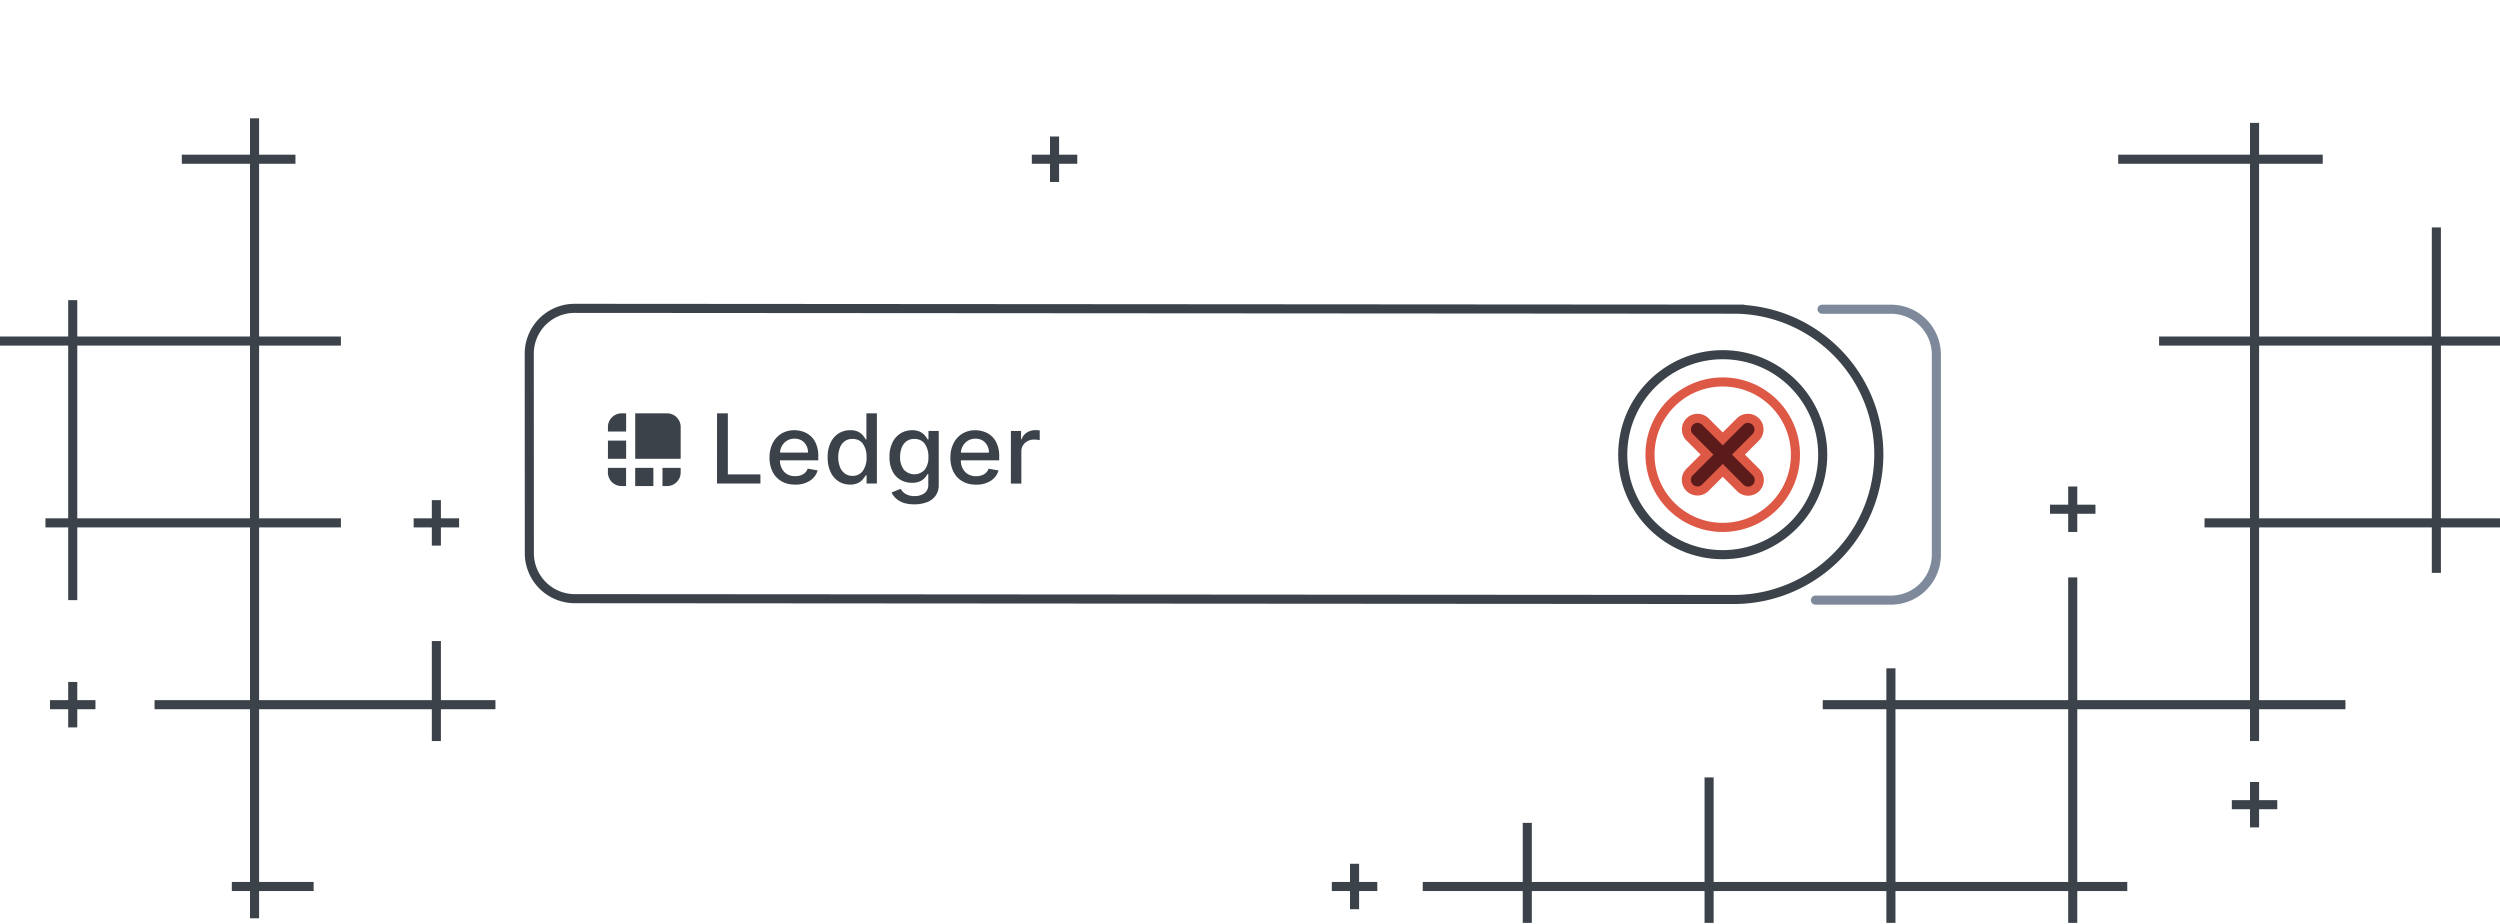 <svg xmlns="http://www.w3.org/2000/svg" width="550" height="203.304" viewBox="0 0 550 203.304"><g id="Ledger_Wallet_Error" data-name="Ledger Wallet Error" transform="translate(-405 -295.97)"><path id="Прямоугольник_22_копия_11" data-name="Прямоугольник 22 копия 11" d="M860 499v-7h-38v7h-2v-7h-38v7h-2v-7h-38v7h-2v-7h-22v-2h22v-13h2v13h38v-23h2v23h38v-38h-14v-2h14v-7h2v7h38v-27h2v27h38v-38h-10v-2h10v-38h-20v-2h20v-38h-29v-2h29v-7h2v7h14v2h-14v38h38v-24h2v24h13v2h-13v38h13v2h-13v10h-2v-10h-38v38h19v2h-19v7h-2v-7h-38v38h11v2h-11v7zm0-9v-38h-38v38zm80-80v-38h-38v38zm-480 88v-6h-4v-2h4v-38h-21v-2h21v-38h-38v16h-2v-16h-5v-2h5v-38h-15v-2h15v-8h2v8h38v-38h-15v-2h15v-8h2v8h8v2h-8v38h18v2h-18v38h18v2h-18v38h38v-13h2v13h12v2h-12v7h-2v-7h-38v38h12v2h-12v6zm0-88v-38h-38v38zm242 86v-4h-4v-2h4v-4h2v4h4v2h-4v4zm198-18v-4h-4v-2h4v-4h2v4h4v2h-4v4zm-480-22v-4h-4v-2h4v-4h2v4h4v2h-4v4zm80-40v-4h-4v-2h4v-4h2v4h4v2h-4v4zm360-3v-4h-4v-2h4v-4h2v4h4v2h-4v4zm-224-77v-4h-4v-2h4v-4h2v4h4v2h-4v4z" fill="#3c4249"/><g id="ledger"><path id="Прямоугольник_скругл._углы_973" data-name="Прямоугольник, скругл. углы 973" d="M805.851 364H821a10 10 0 0110 10v44a10 10 0 01-10 10h-16.6" fill="none" stroke="#7e8a9c" stroke-linecap="round" stroke-width="2"/><path id="Прямоугольник_скругл._углы_973_копия" data-name="Прямоугольник, скругл. углы 973 копия" d="M748.228 363.959l38.167.027a31.935 31.935 0 01.024 63.87l-254.963-.179a10 10 0 01-10.001-9.987l-.018-43.91a9.976 9.976 0 019.995-9.973l62.333.044z" fill="none" stroke="#3c4249" stroke-width="2"/><g id="Эллипс_2050_копия_2" data-name="Эллипс 2050 копия 2" transform="translate(761 373)" fill="none" stroke="#3c4249" stroke-width="2"><circle cx="23" cy="23" r="23" stroke="none"/><circle cx="23" cy="23" r="22" fill="none"/></g><g id="Эллипс_2050_копия" data-name="Эллипс 2050 копия" transform="translate(767 379)" fill="none" stroke="#de5846" stroke-width="2"><circle cx="17" cy="17" r="17" stroke="none"/><circle cx="17" cy="17" r="16" fill="none"/></g><path id="Ledger-2" data-name="Ledger" d="M548.4 464.191l-.259-.966 3.859-1.034 1.035 3.864-.966.259a3 3 0 01-3.674-2.122zm5.537-2.518l3.864-1.035 1.035 3.863-3.864 1.036zm5.8-1.553l3.864-1.035.259.966a3 3 0 01-2.121 3.675l-.967.258zm-13.144-2.689l3.864-1.036 1.035 3.865-3.864 1.035zm21.626-12.016l2.3-.617L574 457.784l6.921-1.855.519 1.939-9.225 2.472zm-17.383 4.667l6.762-1.812a3 3 0 013.674 2.121l1.812 6.762-9.659 2.588zm34.951 6.1a4.961 4.961 0 01-2.421-1.5 6.814 6.814 0 01-1.471-2.85 6.892 6.892 0 01-.153-3.208 5.162 5.162 0 011.3-2.543 5.369 5.369 0 012.588-1.482 5.73 5.73 0 012.608-.094 4.583 4.583 0 012.369 1.294 6.612 6.612 0 011.6 3.066l.207.772-8.144 2.182a3.61 3.61 0 001.6 2.242 3.271 3.271 0 002.554.253 3.35 3.35 0 001.541-.842 2.321 2.321 0 00.671-1.461l2.209-.194a3.925 3.925 0 01-1.052 2.633 5.774 5.774 0 01-2.91 1.67 6.7 6.7 0 01-1.737.244 5.14 5.14 0 01-1.369-.185zm.342-9.792a3.076 3.076 0 00-1.467.834 3.167 3.167 0 00-.776 1.372 3.36 3.36 0 00-.042 1.586l5.951-1.595a3.127 3.127 0 00-1.36-1.913 2.626 2.626 0 00-1.422-.408 3.419 3.419 0 00-.894.121zm-40.312 8.145a3 3 0 012.121-3.674l.966-.259 1.036 3.864-3.864 1.035zm66.1-.909a4.3 4.3 0 01-2.11-1.325l1.71-1.286a5.107 5.107 0 00.718.517 2.883 2.883 0 001.089.365 3.936 3.936 0 001.579-.149 3.612 3.612 0 001.935-1.159 2.254 2.254 0 00.32-2.116l-.59-2.2-.142.038a5.37 5.37 0 01-.361.949 3.254 3.254 0 01-.83 1.035 4.073 4.073 0 01-1.626.779 4.972 4.972 0 01-2.6.03 4.55 4.55 0 01-2.213-1.383 6.7 6.7 0 01-1.439-2.836 7.166 7.166 0 01-.2-3.227 4.811 4.811 0 011.187-2.416 4.722 4.722 0 012.286-1.343 3.86 3.86 0 011.819-.116 3.314 3.314 0 011.246.529 6.215 6.215 0 01.779.658l.164-.043-.486-1.815 2.185-.585 3.065 11.441a3.966 3.966 0 01-.056 2.534 4.191 4.191 0 01-1.488 1.863 7.617 7.617 0 01-2.509 1.148 8.13 8.13 0 01-2.085.307 4.5 4.5 0 01-1.364-.2zm-.312-14.007a2.8 2.8 0 00-1.542.956 3.191 3.191 0 00-.643 1.641 5.46 5.46 0 00.181 2.033 4.486 4.486 0 001.484 2.465 3.109 3.109 0 004.49-1.157 4.437 4.437 0 00.044-2.921 4.772 4.772 0 00-1.5-2.553 2.513 2.513 0 00-1.633-.586 3.393 3.393 0 00-.894.12zm-13.685 13.328a4.843 4.843 0 01-2.234-1.537 7.43 7.43 0 01-1.453-2.942 7.34 7.34 0 01-.209-3.272 4.808 4.808 0 011.183-2.433 4.7 4.7 0 012.285-1.347 3.818 3.818 0 011.812-.114 3.249 3.249 0 011.229.534 7.264 7.264 0 01.78.658l.134-.036-1.486-5.546 2.23-.6 4 14.924-2.191.584-.466-1.742-.186.05a6.2 6.2 0 01-.36.971 3.383 3.383 0 01-.818 1.078 3.808 3.808 0 01-1.608.8 5.028 5.028 0 01-1.3.178 4.427 4.427 0 01-1.355-.21zm.545-9.807a2.787 2.787 0 00-1.541.959 3.207 3.207 0 00-.639 1.66 5.694 5.694 0 00.194 2.083 5.811 5.811 0 00.885 1.927 3.278 3.278 0 001.4 1.145 2.738 2.738 0 001.806.074 2.636 2.636 0 001.924-1.691 5.037 5.037 0 00.005-3.067 4.915 4.915 0 00-1.521-2.619 2.512 2.512 0 00-1.639-.593 3.373 3.373 0 00-.887.12zm25.762 2.743a4.959 4.959 0 01-2.421-1.5 6.8 6.8 0 01-1.471-2.851 6.893 6.893 0 01-.152-3.208 5.162 5.162 0 011.3-2.543 5.373 5.373 0 012.588-1.482 5.744 5.744 0 012.608-.094 4.6 4.6 0 012.37 1.294 6.623 6.623 0 011.6 3.066l.207.773-8.143 2.182a3.609 3.609 0 001.6 2.243 3.272 3.272 0 002.553.253 3.345 3.345 0 001.541-.842 2.318 2.318 0 00.671-1.461l2.21-.194a3.924 3.924 0 01-1.053 2.633 5.773 5.773 0 01-2.91 1.67 6.719 6.719 0 01-1.737.243 5.151 5.151 0 01-1.374-.184zm.341-9.792a3.077 3.077 0 00-1.467.834 3.155 3.155 0 00-.775 1.372 3.367 3.367 0 00-.043 1.585l5.952-1.6a3.134 3.134 0 00-1.36-1.912 2.626 2.626 0 00-1.422-.408 3.414 3.414 0 00-.9.122zm7.1-3.675l2.156-.578.476 1.778.12-.032a2.823 2.823 0 01.725-1.722 3.325 3.325 0 011.661-1q.216-.058.5-.12c.192-.04.344-.068.457-.083l.558 2.084a4.746 4.746 0 00-.5.043 5.039 5.039 0 00-.7.138 2.887 2.887 0 00-1.771 1.236 2.43 2.43 0 00-.291 2.019l1.831 6.835-2.229.6z" transform="rotate(15.009 787.593 395.386)" fill="#3c4249"/><path id="Прямоугольник_скругл._углы2086_копия" data-name="Прямоугольник, скругл. углы2086 копия" d="M787.823 403.268L784 399.445l-3.823 3.823a2.447 2.447 0 11-3.461-3.461l3.823-3.823-3.792-3.792a2.447 2.447 0 113.461-3.46l3.792 3.792 3.792-3.792a2.447 2.447 0 113.461 3.46l-3.792 3.792 3.823 3.823a2.448 2.448 0 11-3.461 3.461z" fill="#5b1b1b" stroke="#de5846" stroke-width="2"/></g></g></svg>